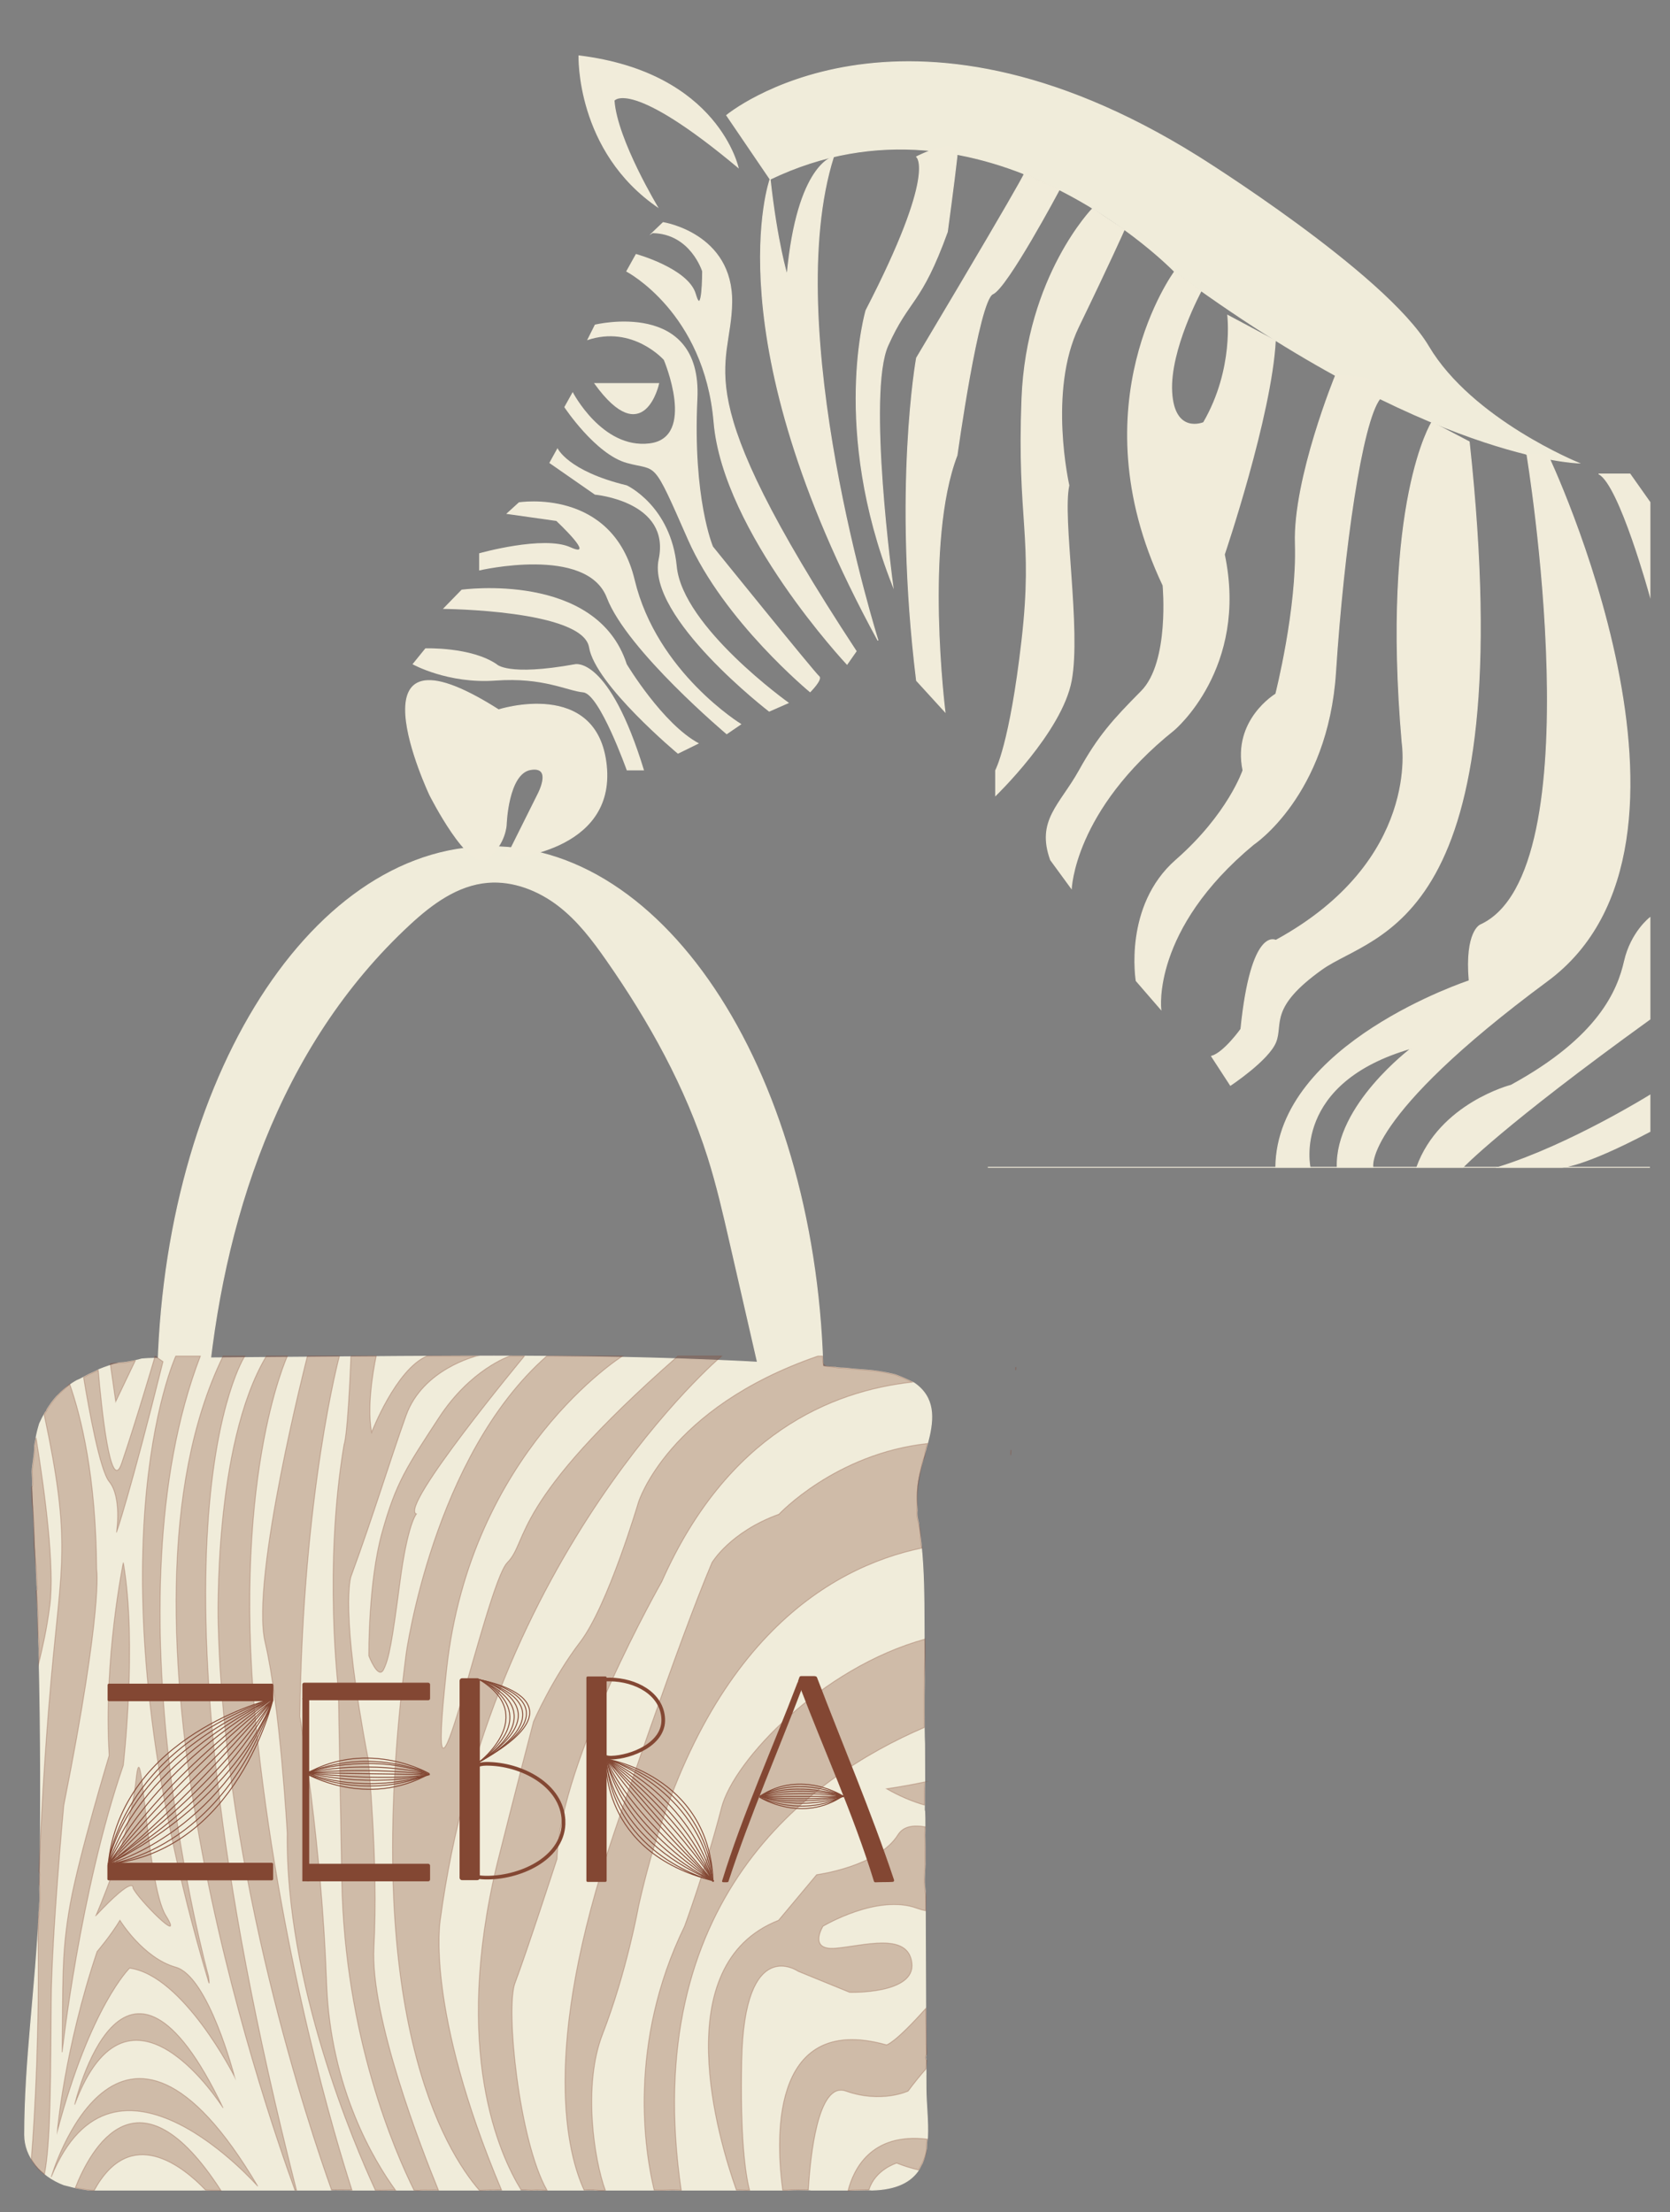 <?xml version="1.0" encoding="UTF-8"?>
<svg id="Lag_1" data-name="Lag 1" xmlns="http://www.w3.org/2000/svg" viewBox="0 0 1822.29 2414.35">
  <rect x="0" y="0" width="1822.29" height="2414.35" fill="#808080" stroke="none"/>
  <defs>
    <style>
      .cls-1, .cls-2 {
        fill: #f1ecda;
      }

      .cls-3 {
        opacity: .3;
      }

      .cls-3, .cls-2, .cls-4, .cls-5, .cls-6, .cls-7 {
        stroke-miterlimit: 10;
      }

      .cls-3, .cls-5 {
        fill: #834733;
      }

      .cls-3, .cls-5, .cls-6, .cls-7 {
        stroke: #834733;
      }

      .cls-2 {
        stroke: #f1ecda;
      }

      .cls-4 {
        fill: #f0ecda;
        stroke: #f0ecda;
      }

      .cls-6 {
        stroke-width: 4px;
      }

      .cls-6, .cls-7 {
        fill: none;
      }
    </style>
  </defs>
  <path class="cls-4" d="M1010.38,2261.3c-.01-.58-.02-1.17,0-1.75-.02-4.04-.03-8.08-.05-12.13-.46-1.21-.52-2.59-.02-3.84-.18-43.67-.36-87.34-.54-131.01-.07-16.13-.13-32.26-.2-48.38-.54-4.53-.98-9.06-.9-13.6,.1-5.43,.55-10.83,.77-16.25-.03-6.48-.05-12.97-.08-19.45-.04-2.21-.08-4.42-.1-6.64-.17-3.56-.2-7.12,.03-10.69l-.06-13.54c-.1-2.37-.17-4.73-.21-7.1-.22-.56-.35-1.2-.35-1.93,.27-10.25-.17-20.52,.39-30.7-.06-13.69-.11-27.38-.17-41.07-.46-12.27-.5-24.54-.5-36.81,0-.06,0-.12,0-.18,0-.03,0-.06,0-.1,0-10.84-.01-21.67,.21-32.5-.08-20.63-.17-41.25-.25-61.88-.12-28.73-.24-57.51-3.24-86.14-.22-1.45-.37-2.92-.48-4.39-.02-.16-.03-.31-.05-.47-.72-6.17-1.58-12.35-2.35-18.53-1.09-4.58-2.14-9.14-1.49-13.77-.9-10.58-1.06-21.15,.66-31.65,1.79-10.98,5.4-22.54,8.66-34.04,.48-2.25,1.07-4.46,1.82-6.6,6.36-23.91,9.43-47.05-10.37-63.71-1.53-1.29-3.15-2.47-4.84-3.57-6.36-2.96-12.7-5.88-19.25-8.3-1.05-.3-2.1-.59-3.17-.84-6.82-1.61-13.64-2.76-20.59-3.64-.68-.09-1.37-.16-2.06-.24-.15-.02-.3-.04-.46-.05-9.25-1-18.76-1.22-28-2.54-3.96-.06-7.92-.24-11.7-.95-179.84-14.26-361.07-12.86-541.83-11.42-67.3,.53-134.59,1.07-201.89,1.6-4.4,.03-8.72,.26-12.98,.65-5.45,1.65-11.14,2.59-16.71,3.58-2.56,.45-5.38,.61-8.25,.76-7.48,1.93-14.75,4.38-21.83,7.29-3.53,2.1-7.58,3.6-11.1,5.32-4.09,2-8.56,4.97-13.09,6.7-.69,.4-1.38,.79-2.07,1.2-7.28,4.35-14.13,10.02-20.09,16.36-3.63,4.12-6.87,8.54-9.81,13.2-.19,.3-.36,.61-.54,.91-.12,.98-.62,1.95-1.64,2.8-.03,.02-.05,.05-.08,.08-2.33,4.02-4.42,8.16-6.33,12.38-.33,1.13-.64,2.23-.95,3.26-1.81,5.95-2.93,12.17-4.02,18.28-.17,.94-.35,2.03-.57,3.23,.09,.4,.14,.84,.14,1.31-.16,8.8-2.27,17.45-2.73,26.18,.29,4.66,.47,9.33,.48,14.05,0,.35-.03,.67-.09,.98,1.55,36.12,3.44,72.23,4.86,108.36,.09,1.21,.19,2.41,.34,3.61,.09,.72,.04,1.35-.12,1.9,.28,7.36,.54,14.71,.77,22.07,.35,11.47,.67,22.94,.96,34.41,.39,5.27,.51,10.42,.38,15.69,1.94,84.83,2.19,169.68,.73,254.52,.11,5.76,.47,12.03-.24,17.85,.03,.25,.05,.51,.04,.79-.05,2.3-.29,4.58-.58,6.85-3.43,81.21-15.67,162.1-15.67,242.87,0,24.04,17.6,44.9,42.87,54.58,6.42,1.44,12.65,3.51,19.18,4.41,2.38,.33,4.74,.82,7.12,1.16,1.75,.1,3.51,.17,5.28,.17h117.71c1.96-.17,3.96-.1,5.94,0h95.66c.73-.18,1.49-.18,2.22,0h37.48c3.88-.59,7.89-.35,12.04-.27,3.7,.07,8.09-.29,12.11,.27h39.41c1.98-.07,3.94-.1,5.9,0h19.42c.21-.02,.43-.01,.65,0h10.88c1.03-.02,2.06-.02,3.1,0h5.8c2.28-.06,4.68-.14,7.05,0h53.9c2.86-.12,5.73-.2,8.62-.11,2.51,.08,5.82-.35,8.67,.11h18.6c.25-.04,.52-.05,.79-.04,.44-.13,.92-.21,1.45-.22,2.83-.04,5.65,.1,8.48,.26h4.56c2.86-.17,5.71-.12,8.57,0h47.25c3.22-.33,6.42-.24,9.71-.19,.98,.01,2,.09,3.03,.19h59.68c2.13-.08,4.26-.05,6.4,0h10.5c4.82-.22,9.47-.23,14.17,0h62.17c2.48-.17,4.95-.09,7.44,0h49.13c7.83-.7,16.02-.29,23.77-.19,.49,0,.94,.08,1.36,.19h47.05c.22,0,.42,0,.65,0,5.83,0,11.66-.43,17.48-.16,.34,.02,.66,.06,.96,.13,27.5-.6,42.94-9.28,51.43-22.2,1.17-2.53,2.72-4.91,3.95-7.41,2.06-4.82,3.45-10.04,4.34-15.52,.16-3.73,.22-8.08,1.22-11.97,.92-17.92-1.57-37.32-1.63-53.81-.02-6.02-.05-12.03-.07-18.05Z"/>
  <path class="cls-4" d="M898.33,1521.04c0,21.86-4.07,77.92-43.88,43.4-12.16-10.54-16.18-26.55-19.63-41.57-12.79-55.79-25.57-111.58-38.36-167.36-7.12-31.08-14.26-62.2-23.9-92.7-24.17-76.4-63.88-148.1-110.67-215.08-15.07-21.57-31.18-43-52.61-59.44-21.43-16.44-49.05-27.55-76.88-25.27-33.47,2.75-61.53,23.8-85.18,45.69-144.25,133.49-205.31,326.04-221.54,513.36-1.26,14.52-3.19,30.75-15.46,40-32.38,24.4-38.29-25.36-38.29-41.03,0-329.73,162.61-597.02,363.21-597.02s363.21,267.3,363.21,597.02Z"/>
  <g>
    <path class="cls-3" d="M39.37,1569.17c-.39,2.05-.76,4.09-1.13,6.13-.17,.93-.35,2.03-.57,3.23,.09,.4,.14,.84,.14,1.31-.16,8.78-2.26,17.4-2.72,26.11,.29,4.68,.47,9.38,.48,14.13,0,1.29-.4,2.32-1.05,3.1,0,.06,0,.11,0,.17,.23,6.9,0,13.85,.93,20.71,.55,4.09,1.01,7.95,.93,11.92,.09,.34,.17,.69,.2,1.07,1.03,12.26-.08,24.56,1.25,36.81,.71,6.52,1.16,13.07,1.75,19.6,.21,2.32,.31,4.64,.38,6.96,.05,.96,.08,1.93,.09,2.89,.1,3.25,.22,6.49,.62,9.72,.19,1.52-.24,2.68-1.01,3.47,.04,.7,.09,1.39,.12,2.1,.45,9.41,1.97,18.69,1.51,28.14,0,.16-.03,.31-.05,.46,.08,2.26,.03,4.53,.02,6.82-.01,5.67,.56,11.38,.99,17.03,.43,5.59,.55,11.03,.39,16.63-.06,2.28,0,4.72-.44,7.01,.02,.31,.04,.62,.05,.92,4.3-18.25,8.69-36.53,12.19-63.69,5.25-40.81-4.96-120.23-15.07-182.74Z"/>
    <path class="cls-3" d="M105.44,1712.85c-.59-101.8-17.12-167.38-29.38-202.19-1.45,1.27-2.8,2.69-4.17,3.89-2.49,2.16-4.97,4.25-7.28,6.61-4.87,4.99-9.08,10.54-12.8,16.43-.2,.31-.37,.63-.56,.94-.13,.97-.62,1.93-1.62,2.77-.03,.02-.05,.05-.08,.07-.47,.81-.92,1.63-1.37,2.45,29.76,139.14,18.92,162.62,7.7,287.76-7.79,86.93-11.53,163.93-13.26,210.64,.19,.44,.3,.95,.36,1.5,.25,.58,.39,1.26,.39,2.02-.01,3.47-.26,7-.48,10.54,.31,.63,.48,1.37,.48,2.23-.04,6.57,.64,14.11-.21,21,.03,.24,.04,.48,.03,.74-.1,3.99-.73,7.92-1.24,11.86,.07,2.48,.11,4.96-.02,7.46-.08,1.55-.25,3.08-.45,4.61,1.69,112.39-3.29,201.26-7.3,252.43,.46,.67,.88,1.35,1.27,2.05,2.34,3.68,4.9,7.27,8.09,10.24,.46,.35,.94,.69,1.42,1.05,.99,.73,1.87,1.49,2.65,2.29,.31,.24,.63,.48,.94,.72,.39-2.21,.78-4.56,1.18-7.08,5.67-35.93,5.67-109.36,6.15-181.22,.48-71.86,13.69-214.03,13.69-214.03,43.44-218.72,35.89-257.78,35.89-257.78Z"/>
    <path class="cls-3" d="M138.03,1486.76c-5.4,.96-11.92,.59-17.71,1.66l5.93,41.28,21.4-44.73c-3.2,.67-6.43,1.22-9.62,1.79Z"/>
    <path class="cls-3" d="M177.86,1486.11l-8.6-6.04s-21.5,72.91-36.55,117.02c-12.16,35.65-22.15-62.76-25.53-101.82-3.34,1.87-7.05,3.28-10.31,4.87-1.83,.89-3.73,1.97-5.67,3.06,5.88,35.72,17.83,101.5,27.93,113.81,14.01,17.07,7.99,55.49,7.99,55.49,0,0,14.62-41.26,50.74-186.39Z"/>
    <path class="cls-3" d="M227.56,2162.89c1.58,5.31,0-5.92,0-5.92,0,0-112.72-406.65-8.95-676.9h-26.84s-101.98,221.08,35.78,682.82Z"/>
    <path class="cls-3" d="M134.56,1705.39s-21.88,105.27-15.44,210.54c0,0-32.71,107.97-42.5,161.95-9.79,53.98-7.85,86.38-8.82,161.95,0,0,19.42-175.97,66.76-313.11,0,0,15.44-132.95,0-221.34Z"/>
    <path class="cls-3" d="M104.61,2090.76s37.2-84.36,43.83-148.26c6.63-63.9,11.06,113.51,32.61,148.26,21.56,34.75-31.51-19.2-35.93-30.18,0,0,2.44-15.55-40.52,30.18Z"/>
    <path class="cls-3" d="M62.53,2326.13s7.53-89.58,43.41-196.22c0,0,14.61-17.06,24.92-34.12,0,0,25.29,41.19,61,51.19,35.71,10,64.06,119.44,64.06,119.44,0,0-55.59-110.29-114.5-118.37,0,0-42.79,41.59-78.89,178.09Z"/>
    <path class="cls-3" d="M81.48,2296.98s52.53-225.87,161.93,3.59c0,0-102.45-163.38-161.93-3.59Z"/>
    <path class="cls-3" d="M55.87,2376.06s72.85-248.63,225.4,10c0,0-156.65-178.66-225.4-10Z"/>
    <path class="cls-3" d="M82.21,2387.65c2.24,.53,4.49,.99,6.78,1.31,3.18,.44,6.34,1.17,9.55,1.44,1.44,.12,2.86,.13,4.27,.2,39.55-72.27,96.43-26.57,121.54-.35,1.85,.08,3.7,.22,5.5,.24,3.68,.05,7.52-.09,11.27,.24-90.66-140.59-142.28-45.36-158.91-3.09Z"/>
    <path class="cls-3" d="M323.13,2390.34c.12,.04,.25,.06,.37,.1,.01,0,.03,0,.04,0-183.01-717.59-56.36-910.37-56.36-910.37h-23.78c-138.48,284.57,43.73,815.06,78.36,910.09,.46,0,.92,.05,1.37,.18Z"/>
    <path class="cls-3" d="M372.45,2390.02c3.53,.07,7.7-.26,11.58,.19-17.19-53.22-75.35-245.32-102.49-486.82-32.06-285.21,32.06-423.33,32.06-423.33h-22.98c-58.29,97.28-52.57,292.22-52.57,292.22,6.98,275.48,100.08,551.8,123.72,617.83,3.46-.37,7.02-.17,10.69-.09Z"/>
    <path class="cls-3" d="M409.58,2390.36c1.48-.03,2.96,.03,4.44,.13,2.44-.04,4.89-.02,7.36-.11,3.45-.12,6.86-.3,10.25,.04-22.63-31.04-71.18-110.59-75.23-226.11-5.29-151.06-29.13-290.86-29.13-290.86,3.04-245.22,43.11-393.39,43.11-393.39h-34.96s-62.55,243.04-46.15,312.42c16.4,69.38,24.13,208.21,24.13,208.21-2.06,163.89,72.71,338.87,96.18,389.66Z"/>
    <path class="cls-3" d="M451.79,2390.42c1.53,.12,3.07,.2,4.62,.25,3.9-.66,7.94-.28,12.04-.35,3.17-.06,6.64-.25,9.98,.1-18.79-45.91-74.56-189.4-70.39-265.36,5.01-91.22-6.27-205.26-6.27-205.26-31.33-163.79-18.8-199.04-18.8-199.04,25.07-68.42,41.95-124.92,60.13-175.82,18.18-50.9,76.91-64.88,76.91-64.88h-54.33c-33.84,14.62-60.16,83.13-60.16,83.13-6.27-33.17,5.01-83.13,5.01-83.13h-27.57c-3.76,91.02-7.52,96.21-7.52,96.21-22.56,133.33-6.27,266.81-6.27,266.81l3.76,209.4c3.06,170.24,58.29,296.61,78.85,337.93Z"/>
    <path class="cls-3" d="M572.21,1480.07s-137.86,166.06-117.81,172.28c0,0-9.5,10.17-17.99,74.77-8.49,64.61-11.89,83.39-17.83,95.07-5.94,11.67-16.13-15.01-16.13-15.01,0,0-.85-79.77,14.43-134.69,15.28-54.92,27.17-71.78,61.98-125.15,34.81-53.37,77.26-67.28,77.26-67.28h16.09Z"/>
    <path class="cls-3" d="M739.66,1480.07c-184.51,161.73-162.24,201.4-186.1,225.32-23.86,23.92-92.25,354.99-66.23,116.8,26.02-238.19,191.89-342.12,191.89-342.12h-82.71c-124.07,109.1-153.4,325.08-153.4,325.08-50.79,391.97,42.62,542.39,80.04,585.46,5.38-.18,10.74-.59,16.16-.43,2.3,.07,5.27-.28,7.95,0-83.5-198.05-66.86-294.41-66.86-294.41,54.08-401.41,306.98-615.72,306.98-615.72h-47.72Z"/>
    <path class="cls-3" d="M1108.6,1494.07c-.1-.67-.21-1.34-.33-2,0,0,0,0,0,0v3.42c.04-.51,.16-.99,.33-1.43Z"/>
    <path class="cls-3" d="M977.38,1500.6c-1.03-.3-2.08-.58-3.13-.83-6.82-1.61-13.64-2.76-20.59-3.64-10.03-1.27-20.43-1.39-30.51-2.83-4.6-.07-9.22-.3-13.53-1.33-2.7-.15-5.1-.44-6.61-.61-2.01-.23-4.48-1.35-4.82-3.67-.37-2.55-.56-5.07-.66-7.62h-5.18c-163.83,56.47-195.64,159.3-195.64,159.3,0,0-33.4,113.15-63.62,152.62-30.22,39.47-50.9,86.83-50.9,86.83-15.91,60.52-39.76,155.25-39.76,155.25-49.16,204.36,2.57,317.72,26.16,355.97,.08,0,.15-.01,.22-.01,3.57-.05,7.14,.18,10.7,.38,.23,0,.45,0,.68,0,5.6-.53,11.17-.04,16.76,.15-30.68-53.8-45.4-199.03-34.98-226.25,11.59-30.27,45.88-135.51,45.88-135.51,3.39-107.89,114.31-302.61,114.31-302.61,71.25-161,184.99-208.13,273.53-217.75-6.04-2.81-12.08-5.56-18.31-7.85Z"/>
    <path class="cls-3" d="M1103.19,1583.76c0-.46,0-.93,0-1.39-.11,1.12-.21,2.24-.3,3.36,0,.79,.02,1.58,.03,2.37,.09-1.45,.18-2.89,.27-4.34Z"/>
    <path class="cls-3" d="M849.97,1652.61c-53.4,19.29-73.07,52.78-73.07,52.78-36.54,85.83-106.8,294.79-106.8,294.79-81.83,239.97-50,352.91-32.72,390.14,3.31-.37,6.6-.28,9.97-.22,2.99,.05,6.28,.67,9.39,.69,1.27-.09,2.53-.21,3.79-.33-12.24-33.19-24.69-114.49-3.08-170.16,26.7-68.79,39.35-139.86,39.35-139.86,64.22-285.4,206.18-369.33,309.16-390.89-1.83-6.44-1.23-13.24-2.19-19.96-1.02-7.17-4.11-14.21-2.98-21.41-.59-11.11-.14-21.99,1.74-33.1,1.05-6.2,2.41-12.46,3.84-18.59,.53-2.28,1.54-4.52,2.56-6.76,.63-4.88,1.54-9.76,3.23-14.29-100.64,10.99-162.19,77.18-162.19,77.18Z"/>
    <path class="cls-3" d="M1009.2,1788.98c-112.11,30.92-208.34,131.6-221.83,183.64-17.82,68.74-40.39,129.66-40.39,129.66-62.85,129.1-43,247.57-33.17,287.97,4.09,.04,8.21,.28,12.28,.07,5.89-.3,11.5-.27,17.26,.09-46.19-315.82,138.2-450.47,265.14-504.98-.07-6.33-.08-12.67-.08-19,0-.05,0-.1,0-.16,0-.04,0-.08,0-.12,0-13.61-.04-27.2,.42-40.8,.41-12.13,.87-24.25,.37-36.38Z"/>
    <path class="cls-3" d="M1009.05,1944.82c-23.95,5.04-41.7,7.43-41.7,7.43,14.67,8.37,28.51,14.08,41.41,17.79,.07-8.43-.15-16.86,.28-25.22Z"/>
    <path class="cls-3" d="M1008.67,2050.6c.14-7.47,.94-14.89,.91-22.38-.03-6.57-.24-13.14-.31-19.71-.24-4.91-.21-9.83,.38-14.75-13.17-2.14-23.94-.71-29.82,8.72-21.66,34.71-88.7,43.56-88.7,43.56l-41.58,49.75c-123.17,48.39-65.42,239.8-46,294.49,3.06-.19,6.11-.02,9.21,.09,.65,.02,1.3,.06,1.94,.1,1.09-.13,2.15-.22,3.23-.14-4.67-18.12-10.24-57.56-8.57-141.22,2.77-138.56,61.63-97.6,61.63-97.6l56.17,22.93s72.07,2.29,67.91-32.1c-4.16-34.39-54.05-18.34-83.71-16.05-29.66,2.29-13.3-24.01-13.3-24.01,0,0,59.6-35.61,102.56-19.56,3.01,1.12,6.19,1.99,9.49,2.65,.05-5.09,.13-10.18,.18-15.27-.77-6.48-1.73-13-1.61-19.51Z"/>
    <path class="cls-3" d="M1010.78,2242.7c-.02-.07,.07-.27,.4-.6,.02-.15,.02-.33,0-.54-.1-.67,.03-1.46,.02-2.14-.03-1.77-.2-3.54-.32-5.3-.32-4.86-.15-9.76-.2-14.63-.1-9.19-.28-18.37-.37-27.56-34.26,38.49-42.95,39.83-42.95,39.83-130.48-36.62-119.95,110.69-113.27,158.58,.64,.01,1.28,.03,1.92,.06,.78,0,1.56,.02,2.34,.04,7.76-.85,15.93-.5,23.72-.37,2.03-34.98,10.11-118.8,40.93-107.87,38.81,13.76,67.91,0,67.91,0,6.59-8.9,13.1-16.92,19.51-24.21,.13-2.96,.47-5.94,.84-8.93-1.39-1.7-1.85-4.34-.48-6.35Z"/>
    <path class="cls-3" d="M925.42,2390.88c2.26-.45,4.55-.59,7.27-.6,5.16,0,10.32-.33,15.48-.22,6.79-22.23,30.26-29.23,30.26-29.23,8.32,3.25,16.32,5.72,24,7.52,1.3-2.9,3.14-5.6,4.46-8.48,1.45-3.16,2.56-6.49,3.55-9.86,.2-1.58,.34-3.17,.41-4.77,.15-3.29,.2-7.07,.89-10.6-61.67-7.45-80.61,33.66-86.34,56.24Z"/>
  </g>
  <rect class="cls-5" x="117.94" y="1838.06" width="179.85" height="18.15" rx=".9" ry=".9"/>
  <path class="cls-5" d="M120.04,2033.55h176.57c.5,0,.91,.41,.91,.91v16.32c0,.5-.41,.91-.91,.91H118.59c-.5,0-.91-.41-.91-.91v-14.87c0-1.31,1.06-2.37,2.37-2.37Z"/>
  <path class="cls-7" d="M297.8,1854.04s-165.67,39.04-179.85,181.49c0,0,12.19-124.13,179.85-181.49Z"/>
  <path class="cls-7" d="M117.94,2035.53s14.33-111.28,179.85-181.49c0,0-142.06,64.74-179.85,181.49Z"/>
  <path class="cls-7" d="M117.94,2035.53s40.09-99.49,179.85-181.49c0,0-112,75.46-179.85,181.49Z"/>
  <path class="cls-7" d="M297.8,1855.05s-38.69,165.32-179.85,179.48c0,0,123.01-12.16,179.85-179.48Z"/>
  <path class="cls-7" d="M117.94,2034.53s78.06-98.12,179.85-179.48l-179.85,179.48Z"/>
  <path class="cls-7" d="M117.94,2034.53s67.67-47.75,179.85-179.48c0,0-59.5,95.89-179.85,179.48Z"/>
  <path class="cls-7" d="M117.94,2034.53s114.52-59.87,179.85-179.48c0,0-37.52,108.59-179.85,179.48Z"/>
  <path class="cls-7" d="M117.94,2034.53s121.33-30.21,179.85-179.48"/>
  <rect class="cls-5" x="330.4" y="1837" width="138.37" height="18.15" rx="1.43" ry="1.43"/>
  <rect class="cls-5" x="234.31" y="1950.22" width="198.63" height="6.45" transform="translate(2287.08 1619.82) rotate(90)"/>
  <rect class="cls-5" x="334.27" y="2034.61" width="134.5" height="18.15" rx="1.47" ry="1.47"/>
  <path class="cls-7" d="M468.62,1935.8s-66.11-38.35-134.5,0c0,0,58.84-30.3,134.5,0Z"/>
  <path class="cls-7" d="M334.27,1934.74s69.11-24.09,134.5,2.12c0,0-56.5-17.36-134.5-2.12Z"/>
  <path class="cls-7" d="M334.27,1935.8s66.11,38.35,134.5,0c0,0-58.84,30.3-134.5,0Z"/>
  <path class="cls-7" d="M334.27,1934.74s71.5-6.45,134.5,2.12l-134.5-2.12Z"/>
  <path class="cls-7" d="M334.27,1934.74s57.87,25.37,134.5,2.12c0,0-59.72,15.15-134.5-2.12Z"/>
  <path class="cls-7" d="M334.27,1934.74s80.79,9.94,134.5,2.12"/>
  <path class="cls-5" d="M788.49,2052.79c22.04-71.87,55.26-145.41,82.19-216.22,.23-.61,.52-.71,1.27-.5,.74,.21,2.93,1,3.62,1.31,.7,.31,.85,.56,.62,1.16-26.86,70.77-58.39,142.95-81.72,214.54-.2,.62-.48,.68-1.28,.69s-3.17,.04-3.98-.01c-.81-.06-.91-.36-.72-.97Z"/>
  <path class="cls-5" d="M872.3,1838.2c27.16,71.52,59.3,141.57,81.73,214.66,.31,1,.7,1,1.81,.95,5.93-.27,12.18-.05,18.17-.42,1.1-.07,1.31-.78,.98-1.78-24.91-74.55-55.81-146.77-83.79-220.25-.38-1.01-.94-1.14-1.94-.8-5.34,1.8-10.81,3.81-16.06,5.85-.96,.38-1.27,.84-.91,1.79Z"/>
  <path class="cls-5" d="M871.39,1834.6c.29-.97,1.03-2.84,1.41-3.96,.19-.55,.75-.83,1.32-.83,3.5,.02,10.89,0,13.34,0,2.46,0-.2,0,1.29-.03,.54,.06,1.43,.24,1.85,.71,.35,.4,.14,.79,.32,1.21-4.95,2.28-10.08,4.32-15.22,6.08-.55,.19-.71,.16-1.29-.16-.58-.32-1.71-.91-2.33-1.37-.62-.45-.98-.68-.69-1.66Z"/>
  <path class="cls-7" d="M828.82,1960.56h91.74s-40.95-6.68-91.74,0Z"/>
  <path class="cls-7" d="M828.82,1960.56s39.5-12.74,91.74,0c0,0-48.64-17.87-91.74,0Z"/>
  <path class="cls-7" d="M828.82,1960.56s37.96-24,91.74,0c0,0-45.9-30.04-91.74,0Z"/>
  <path class="cls-7" d="M920.41,1959.74s-37.44,24.67-91.72,1.64c0,0,46.54,29.21,91.72-1.64Z"/>
  <path class="cls-7" d="M828.82,1960.56s38.75,5.84,91.74,0c0,0-47.86,11.17-91.74,0Z"/>
  <path class="cls-7" d="M828.82,1960.56s41.65,16.98,91.74,0"/>
  <rect class="cls-5" x="539.31" y="1931.25" width="223.19" height="21.1" rx=".82" ry=".82" transform="translate(2592.71 1290.9) rotate(90)"/>
  <ellipse class="cls-5" cx="778.08" cy="2052.85" rx=".62" ry=".56"/>
  <path class="cls-7" d="M660.8,1919.61s112.36,17.15,117.28,132.67c0,0-2.7-99.69-117.28-132.67Z"/>
  <path class="cls-7" d="M661.3,1919.32s-7.99,101.62,116.43,133.27c0,0-107.73-25.98-116.43-133.27Z"/>
  <path class="cls-7" d="M661.3,1919.32s100.45,31.75,116.43,133.27c0,0-16.48-83.73-116.43-133.27Z"/>
  <path class="cls-7" d="M661.3,1919.32s84.79,49.66,116.43,133.27c0,0-28.38-64.14-116.43-133.27Z"/>
  <path class="cls-7" d="M661.3,1919.32s86.84,82.96,116.43,133.27l-116.43-133.27Z"/>
  <path class="cls-7" d="M661.3,1919.32s29.64,48.64,116.43,133.27c0,0-90.84-71.47-116.43-133.27Z"/>
  <path class="cls-7" d="M661.3,1919.32s14.39,65.84,116.43,133.27c0,0-95.48-44.16-116.43-133.27Z"/>
  <path class="cls-7" d="M661.3,1919.32s2.91,85.43,116.43,133.27"/>
  <path class="cls-6" d="M723.7,1875.78c1.45,27.71-34.78,41.93-56.66,42.54-21.88,.61-24.13-33-20.13-54.67,4-21.67-8.3-30.98,18.98-30.65,27.28,.32,56.37,15.06,57.81,42.78Z"/>
  <rect class="cls-5" x="402.82" y="1931.25" width="219.4" height="21.1" rx="2.17" ry="2.17" transform="translate(2454.33 1429.28) rotate(90)"/>
  <path class="cls-6" d="M614.94,1987.3c1.39,39.3-44.66,61.42-82.35,61.94-37.68,.53-23.87-22.24-18.18-45.46,5.69-23.23-21.69-78.64,16.28-78.77,37.98-.13,82.85,22.99,84.24,62.29Z"/>
  <path class="cls-7" d="M523.07,1833.05s74.89,32.97,0,89.91c0,0,85.54-51.17,0-89.91Z"/>
  <path class="cls-7" d="M523.07,1833.05s95.54,28.01,0,89.91c0,0,106.51-56.06,0-89.91Z"/>
  <path class="cls-7" d="M523.07,1833.05s115.57,23.72,0,89.91c0,0,65.42-50.19,0-89.91Z"/>
  <path class="cls-7" d="M523.07,1833.29s123.61,20.7,0,89.67"/>
  <g>
    <g>
      <path class="cls-1" d="M806.2,183.95s-21.42-104.98-174.92-123.51c0,0-3.57,104.98,87.46,166.74,0,0-45.1-74.39-48.19-117.33,0,0,17.85-24.7,135.66,74.11Z"/>
      <path class="cls-2" d="M649.13,418.59h69.6s-16.06,74.11-69.6,0Z"/>
      <path class="cls-2" d="M469.06,867.71s-95.01-201.12,75.01-92.99c0,0,107.51-34.6,117.51,60.55,10,95.16-109.49,101.64-109.49,101.64l34.49-69.2s17.5-31.94-7.5-27.86c-25,4.07-26.69,60.3-26.69,60.3,0,0-.82,21.63-20.82,36.76-20,15.14-62.51-69.2-62.51-69.2Z"/>
      <path class="cls-4" d="M840.34,195.6l-47.42-69.73s189.68-157.91,514.51,45.12c0,0,203.91,127.15,251.33,207.13,47.42,79.98,163.6,127.15,163.6,127.15,0,0-163.6-4.1-441.01-209.18,0,0-206.28-213.28-441.01-100.49Z"/>
      <path class="cls-2" d="M840.34,195.6s-62.38,172.84,117.71,503.4c0,0-107.55-341.15-48.56-527.9,0,0-39.46,7.27-50.62,129.3,0,0-10.96-35.78-18.53-104.8Z"/>
      <path class="cls-2" d="M1000.14,171.11s23.15,16.04-55.14,167.67c0,0-38.23,128.68,29.17,300.24,0,0-28.61-209.95-5.4-261.87,23.21-51.92,35.79-43.62,64.97-124.16,0,0,7.83-57.68,10.44-81.89,2.61-24.21-44.04,0-44.04,0Z"/>
      <path class="cls-2" d="M1117.06,189.58s24.35-35.91-116.92,201.12c0,0-25.77,142.05,0,352.08l30.99,33.95s-23.28-185.11,13.16-279.93c0,0,23.38-169.31,39.04-176.08,15.66-6.77,72.52-113.64,72.52-113.64l-38.78-17.5Z"/>
      <path class="cls-1" d="M1191.98,227.18s-72.11,73.89-77.33,207.88c-5.22,133.99,13.05,150.1,0,263.95-13.05,113.85-28.71,141.76-28.71,141.76v28.53s73.08-70.15,83.52-126.5c10.44-56.35-10.44-177.89-2.61-213.06,0,0-23.49-102.9,10.44-172.88,33.93-69.98,49.99-106.1,49.99-106.1l-35.3-23.57Z"/>
      <path class="cls-1" d="M1281.35,296.09s-106.68,144.28-12.72,342.94c0,0,7.83,83.53-23.49,115.13-31.32,31.6-46.98,49.05-67.86,86.6-20.88,37.56-46.98,54.55-31.32,97.98l23.49,32.14s1.94-85.78,111.9-173.83c0,0,81.24-67.72,55.14-191.89,0,0,51.26-151.02,55.65-233.53l-53.04-28.34s7.83,58.96-26.1,117.52c0,0-31.32,13.27-33.93-32.94-2.61-46.21,32.08-110.22,32.08-110.22l-29.81-21.57Z"/>
      <path class="cls-2" d="M1457.32,409.87s-46.11,112.41-43.83,183.57c2.29,71.16-21.35,164.06-21.35,164.06,0,0-47.21,28.15-35.78,83.26,0,0-16,47.94-73.13,97.98-57.13,50.04-43.42,131.69-43.42,131.69l26.86,31.02s-10.86-86.97,101.12-179.88c0,0,80.8-53.37,89.54-187.78,8.73-134.41,28.61-273.28,48.38-298.73,19.77-25.45-48.38-25.18-48.38-25.18Z"/>
      <path class="cls-2" d="M1562.39,460.81s-55.2,87.16-32.35,350.06c0,0,21.28,128.48-137.91,215.46,0,0-26.64-15.81-38.06,96.86,0,0-18.28,25.7-31.99,29.65l20.57,31.63s41.85-27.67,49.49-47.44c7.64-19.77-8-37.56,50.1-79.07,58.1-41.51,218.07-45.6,160.94-575.77l-40.78-21.37Z"/>
      <path class="cls-2" d="M1666.15,495.76s75.57,456.45-50.84,513.77c0,0-16.71,7.15-12.13,60.9,0,0-209.54,68.65-211.04,203.52h37.35s-20.53-92.45,110.86-130c0,0-83.43,62.34-81.15,130h38.85s-12.07-53.67,190.5-203.52c202.57-149.85,0-574.67,0-574.67h-22.41Z"/>
      <path class="cls-2" d="M1744.87,517.34h33.72l21.81,30.89v101.54s-33.03-120.37-55.53-132.44Z"/>
      <path class="cls-2" d="M1800.4,1001.62s-20.57,15.81-27.77,47.44c-7.2,31.63-27.77,83.02-123.75,135.4,0,0-77.7,19.84-102.84,89.48h50.28s42.51-45.01,204.08-161.63v-110.69Z"/>
      <path class="cls-2" d="M1635.17,1273.95h68.56s21.94,.46,96.67-39.08v-39.53s-87.53,54.43-165.23,78.61Z"/>
      <path class="cls-2" d="M712.11,253.95l11.49-11s75.96,11.77,74.83,87.27c-1.13,75.51-53.83,91.69,135.78,380.48l-9.93,14.22s-134.92-143.81-145.12-264.11c-10.2-120.29-95.22-164.73-95.22-164.73l10.19-18.33s56.69,15.69,64.62,43.15c7.94,27.46,7.94-24.82,7.94-24.82,0,0-12.78-41.44-54.57-42.14Z"/>
      <path class="cls-1" d="M640.62,371.31l8.51-16.98s117.11-28.7,111.87,80.72c-5.23,109.42,17.01,161.48,17.01,161.48,0,0,111.53,138.08,115.96,141.47,4.43,3.4-9.97,17.65-9.97,17.65,0,0-94.21-77.63-133.47-167.04-39.26-89.41-32.46-73.88-66.6-83.34-34.15-9.46-68.17-60.92-68.17-60.92l9.16-16.47s32.11,62.33,83.74,56.06c51.64-6.27,15.7-91.12,15.7-91.12,0,0-34.02-38.48-83.74-21.5Z"/>
      <path class="cls-1" d="M599.4,505.27l8.93-16.18s10.84,24.98,75.6,40.63c0,0,48.17,22.27,54.55,88.49,6.38,66.22,122.49,148.99,122.49,148.99l-21.69,9.53s-133.91-102.9-120.54-166.24c13.37-63.35-69.6-70.63-69.6-70.63l-49.73-34.59Z"/>
      <path class="cls-1" d="M552.39,560.83l13.84-12.59s102.07-16.5,126.32,84.68c24.24,101.18,116.52,157.46,116.52,157.46l-16.14,11.04s-108.79-91.6-130.74-148.99c-21.95-57.39-139.33-29.8-139.33-29.8v-18.76s70.18-19.86,99.52-6.62c29.35,13.24-15.31-28.69-15.31-28.69l-54.67-7.73Z"/>
      <path class="cls-1" d="M483.29,664.56l20.41-20.97s147.36-20.54,180.22,81.33c0,0,39.24,65.45,78.79,86.42l-22.97,11.3s-90.18-75.17-96.97-116.14c-6.79-40.97-159.49-41.94-159.49-41.94Z"/>
      <path class="cls-1" d="M450.12,724.92l14.04-17.32s49.76-1.78,77.83,17.32c0,0,11.48,13.39,85.49,0,0,0,37-9.25,75.28,115.84h-18.82s-29.66-83.4-47.53-85.1c-17.86-1.7-43.55-16.62-95.69-12.87-52.14,3.74-90.59-17.86-90.59-17.86Z"/>
    </g>
    <rect class="cls-4" x="1800.4" width="0" height="1273.95"/>
    <line class="cls-4" x1="1800.4" y1="1273.95" x2="1077.91" y2="1273.95"/>
  </g>
</svg>